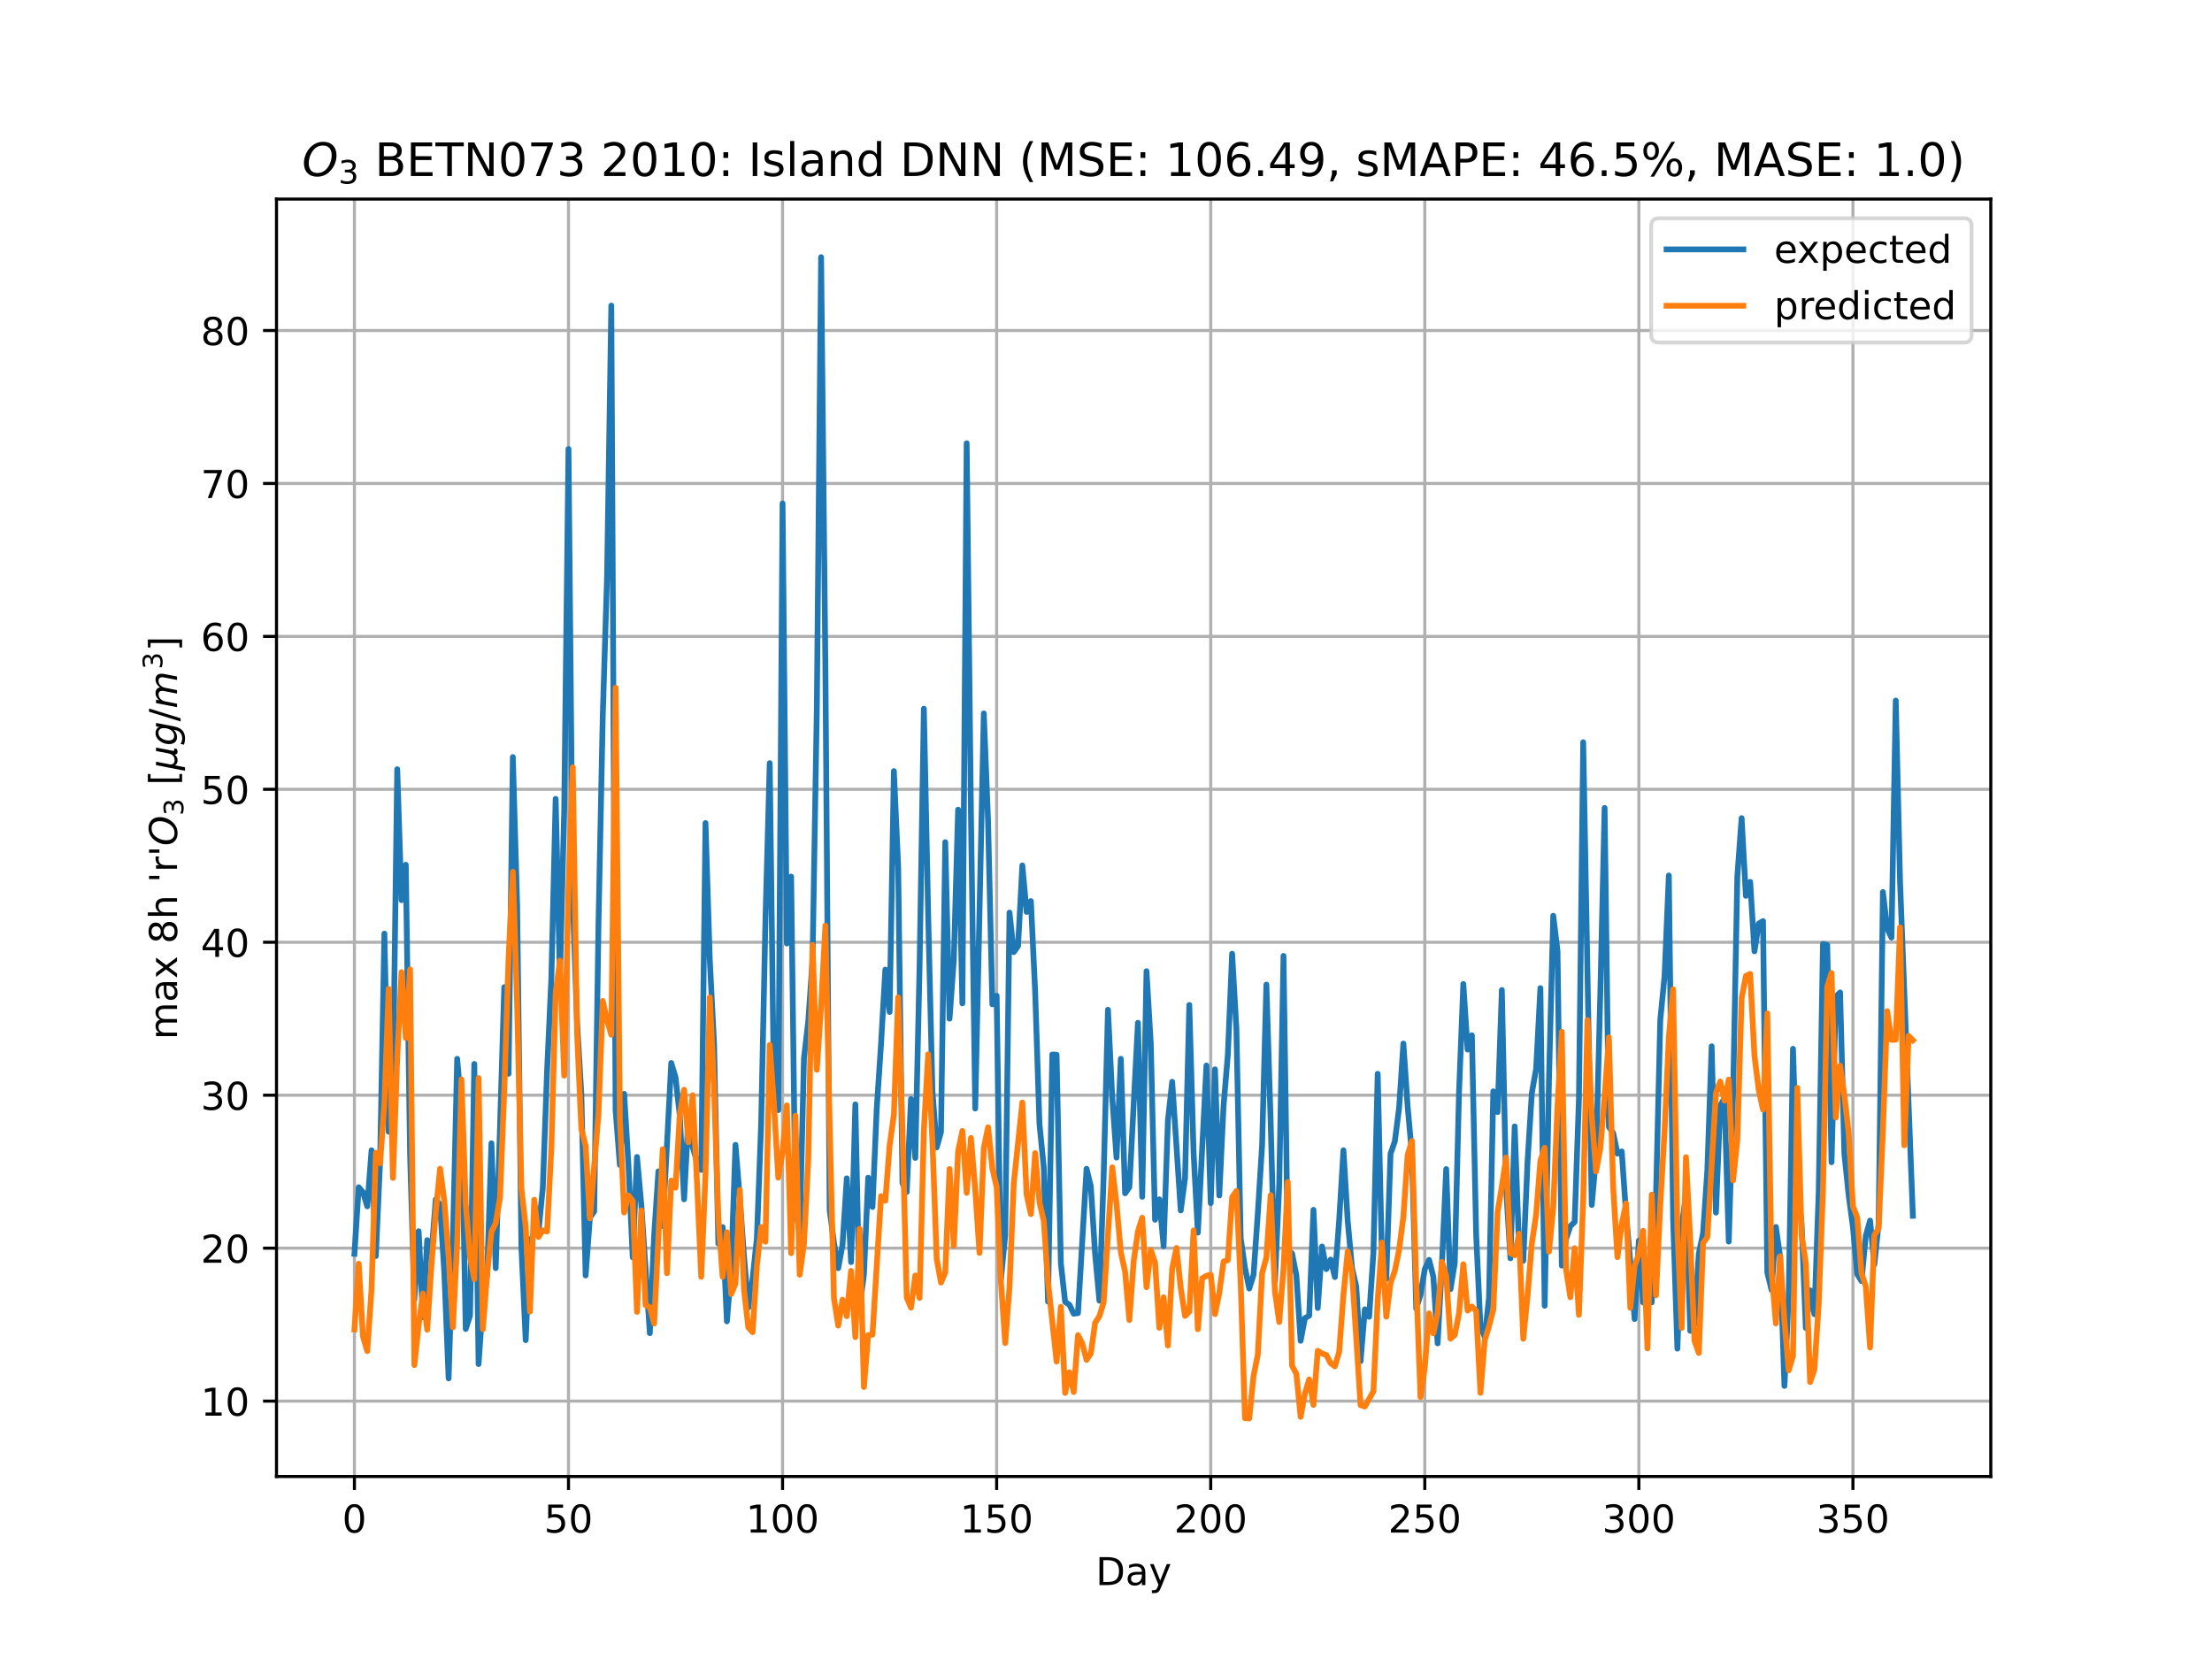 <?xml version="1.0" encoding="utf-8" standalone="no"?>
<!DOCTYPE svg PUBLIC "-//W3C//DTD SVG 1.1//EN"
  "http://www.w3.org/Graphics/SVG/1.1/DTD/svg11.dtd">
<!-- Created with matplotlib (https://matplotlib.org/) -->
<svg height="432pt" version="1.1" viewBox="0 0 576 432" width="576pt" xmlns="http://www.w3.org/2000/svg" xmlns:xlink="http://www.w3.org/1999/xlink">
 <defs>
  <style type="text/css">*{stroke-linecap:butt;stroke-linejoin:round;}</style>
 </defs>
 <g id="figure_1">
  <g id="patch_1">
   <path d="M 0 432 
L 576 432 
L 576 0 
L 0 0 
z
" style="fill:#ffffff;"/>
  </g>
  <g id="axes_1">
   <g id="patch_2">
    <path d="M 72 384.48 
L 518.4 384.48 
L 518.4 51.84 
L 72 51.84 
z
" style="fill:#ffffff;"/>
   </g>
   <g id="matplotlib.axis_1">
    <g id="xtick_1">
     <g id="line2d_1">
      <path clip-path="url(#p3e2e0745f8)" d="M 92.291 384.48 
L 92.291 51.84 
" style="fill:none;stroke:#b0b0b0;stroke-linecap:square;stroke-width:0.8;"/>
     </g>
     <g id="line2d_2">
      <defs>
       <path d="M 0 0 
L 0 3.5 
" id="m8ad85ad05a" style="stroke:#000000;stroke-width:0.8;"/>
      </defs>
      <g>
       <use style="stroke:#000000;stroke-width:0.8;" x="92.291" xlink:href="#m8ad85ad05a" y="384.48"/>
      </g>
     </g>
     <g id="text_1">
      <!-- 0 -->
      <g transform="translate(89.11 399.078)scale(0.1 -0.1)">
       <defs>
        <path d="M 31.781 66.406 
Q 24.172 66.406 20.328 58.906 
Q 16.5 51.422 16.5 36.375 
Q 16.5 21.391 20.328 13.891 
Q 24.172 6.391 31.781 6.391 
Q 39.453 6.391 43.281 13.891 
Q 47.125 21.391 47.125 36.375 
Q 47.125 51.422 43.281 58.906 
Q 39.453 66.406 31.781 66.406 
z
M 31.781 74.219 
Q 44.047 74.219 50.516 64.516 
Q 56.984 54.828 56.984 36.375 
Q 56.984 17.969 50.516 8.266 
Q 44.047 -1.422 31.781 -1.422 
Q 19.531 -1.422 13.062 8.266 
Q 6.594 17.969 6.594 36.375 
Q 6.594 54.828 13.062 64.516 
Q 19.531 74.219 31.781 74.219 
z
" id="DejaVuSans-48"/>
       </defs>
       <use xlink:href="#DejaVuSans-48"/>
      </g>
     </g>
    </g>
    <g id="xtick_2">
     <g id="line2d_3">
      <path clip-path="url(#p3e2e0745f8)" d="M 148.035 384.48 
L 148.035 51.84 
" style="fill:none;stroke:#b0b0b0;stroke-linecap:square;stroke-width:0.8;"/>
     </g>
     <g id="line2d_4">
      <g>
       <use style="stroke:#000000;stroke-width:0.8;" x="148.035" xlink:href="#m8ad85ad05a" y="384.48"/>
      </g>
     </g>
     <g id="text_2">
      <!-- 50 -->
      <g transform="translate(141.673 399.078)scale(0.1 -0.1)">
       <defs>
        <path d="M 10.797 72.906 
L 49.516 72.906 
L 49.516 64.594 
L 19.828 64.594 
L 19.828 46.734 
Q 21.969 47.469 24.109 47.828 
Q 26.266 48.188 28.422 48.188 
Q 40.625 48.188 47.75 41.5 
Q 54.891 34.812 54.891 23.391 
Q 54.891 11.625 47.562 5.094 
Q 40.234 -1.422 26.906 -1.422 
Q 22.312 -1.422 17.547 -0.641 
Q 12.797 0.141 7.719 1.703 
L 7.719 11.625 
Q 12.109 9.234 16.797 8.062 
Q 21.484 6.891 26.703 6.891 
Q 35.156 6.891 40.078 11.328 
Q 45.016 15.766 45.016 23.391 
Q 45.016 31 40.078 35.438 
Q 35.156 39.891 26.703 39.891 
Q 22.75 39.891 18.812 39.016 
Q 14.891 38.141 10.797 36.281 
z
" id="DejaVuSans-53"/>
       </defs>
       <use xlink:href="#DejaVuSans-53"/>
       <use x="63.623" xlink:href="#DejaVuSans-48"/>
      </g>
     </g>
    </g>
    <g id="xtick_3">
     <g id="line2d_5">
      <path clip-path="url(#p3e2e0745f8)" d="M 203.779 384.48 
L 203.779 51.84 
" style="fill:none;stroke:#b0b0b0;stroke-linecap:square;stroke-width:0.8;"/>
     </g>
     <g id="line2d_6">
      <g>
       <use style="stroke:#000000;stroke-width:0.8;" x="203.779" xlink:href="#m8ad85ad05a" y="384.48"/>
      </g>
     </g>
     <g id="text_3">
      <!-- 100 -->
      <g transform="translate(194.236 399.078)scale(0.1 -0.1)">
       <defs>
        <path d="M 12.406 8.297 
L 28.516 8.297 
L 28.516 63.922 
L 10.984 60.406 
L 10.984 69.391 
L 28.422 72.906 
L 38.281 72.906 
L 38.281 8.297 
L 54.391 8.297 
L 54.391 0 
L 12.406 0 
z
" id="DejaVuSans-49"/>
       </defs>
       <use xlink:href="#DejaVuSans-49"/>
       <use x="63.623" xlink:href="#DejaVuSans-48"/>
       <use x="127.246" xlink:href="#DejaVuSans-48"/>
      </g>
     </g>
    </g>
    <g id="xtick_4">
     <g id="line2d_7">
      <path clip-path="url(#p3e2e0745f8)" d="M 259.524 384.48 
L 259.524 51.84 
" style="fill:none;stroke:#b0b0b0;stroke-linecap:square;stroke-width:0.8;"/>
     </g>
     <g id="line2d_8">
      <g>
       <use style="stroke:#000000;stroke-width:0.8;" x="259.524" xlink:href="#m8ad85ad05a" y="384.48"/>
      </g>
     </g>
     <g id="text_4">
      <!-- 150 -->
      <g transform="translate(249.98 399.078)scale(0.1 -0.1)">
       <use xlink:href="#DejaVuSans-49"/>
       <use x="63.623" xlink:href="#DejaVuSans-53"/>
       <use x="127.246" xlink:href="#DejaVuSans-48"/>
      </g>
     </g>
    </g>
    <g id="xtick_5">
     <g id="line2d_9">
      <path clip-path="url(#p3e2e0745f8)" d="M 315.268 384.48 
L 315.268 51.84 
" style="fill:none;stroke:#b0b0b0;stroke-linecap:square;stroke-width:0.8;"/>
     </g>
     <g id="line2d_10">
      <g>
       <use style="stroke:#000000;stroke-width:0.8;" x="315.268" xlink:href="#m8ad85ad05a" y="384.48"/>
      </g>
     </g>
     <g id="text_5">
      <!-- 200 -->
      <g transform="translate(305.724 399.078)scale(0.1 -0.1)">
       <defs>
        <path d="M 19.188 8.297 
L 53.609 8.297 
L 53.609 0 
L 7.328 0 
L 7.328 8.297 
Q 12.938 14.109 22.625 23.891 
Q 32.328 33.688 34.812 36.531 
Q 39.547 41.844 41.422 45.531 
Q 43.312 49.219 43.312 52.781 
Q 43.312 58.594 39.234 62.25 
Q 35.156 65.922 28.609 65.922 
Q 23.969 65.922 18.812 64.312 
Q 13.672 62.703 7.812 59.422 
L 7.812 69.391 
Q 13.766 71.781 18.938 73 
Q 24.125 74.219 28.422 74.219 
Q 39.75 74.219 46.484 68.547 
Q 53.219 62.891 53.219 53.422 
Q 53.219 48.922 51.531 44.891 
Q 49.859 40.875 45.406 35.406 
Q 44.188 33.984 37.641 27.219 
Q 31.109 20.453 19.188 8.297 
z
" id="DejaVuSans-50"/>
       </defs>
       <use xlink:href="#DejaVuSans-50"/>
       <use x="63.623" xlink:href="#DejaVuSans-48"/>
       <use x="127.246" xlink:href="#DejaVuSans-48"/>
      </g>
     </g>
    </g>
    <g id="xtick_6">
     <g id="line2d_11">
      <path clip-path="url(#p3e2e0745f8)" d="M 371.012 384.48 
L 371.012 51.84 
" style="fill:none;stroke:#b0b0b0;stroke-linecap:square;stroke-width:0.8;"/>
     </g>
     <g id="line2d_12">
      <g>
       <use style="stroke:#000000;stroke-width:0.8;" x="371.012" xlink:href="#m8ad85ad05a" y="384.48"/>
      </g>
     </g>
     <g id="text_6">
      <!-- 250 -->
      <g transform="translate(361.468 399.078)scale(0.1 -0.1)">
       <use xlink:href="#DejaVuSans-50"/>
       <use x="63.623" xlink:href="#DejaVuSans-53"/>
       <use x="127.246" xlink:href="#DejaVuSans-48"/>
      </g>
     </g>
    </g>
    <g id="xtick_7">
     <g id="line2d_13">
      <path clip-path="url(#p3e2e0745f8)" d="M 426.756 384.48 
L 426.756 51.84 
" style="fill:none;stroke:#b0b0b0;stroke-linecap:square;stroke-width:0.8;"/>
     </g>
     <g id="line2d_14">
      <g>
       <use style="stroke:#000000;stroke-width:0.8;" x="426.756" xlink:href="#m8ad85ad05a" y="384.48"/>
      </g>
     </g>
     <g id="text_7">
      <!-- 300 -->
      <g transform="translate(417.213 399.078)scale(0.1 -0.1)">
       <defs>
        <path d="M 40.578 39.312 
Q 47.656 37.797 51.625 33 
Q 55.609 28.219 55.609 21.188 
Q 55.609 10.406 48.188 4.484 
Q 40.766 -1.422 27.094 -1.422 
Q 22.516 -1.422 17.656 -0.516 
Q 12.797 0.391 7.625 2.203 
L 7.625 11.719 
Q 11.719 9.328 16.594 8.109 
Q 21.484 6.891 26.812 6.891 
Q 36.078 6.891 40.938 10.547 
Q 45.797 14.203 45.797 21.188 
Q 45.797 27.641 41.281 31.266 
Q 36.766 34.906 28.719 34.906 
L 20.219 34.906 
L 20.219 43.016 
L 29.109 43.016 
Q 36.375 43.016 40.234 45.922 
Q 44.094 48.828 44.094 54.297 
Q 44.094 59.906 40.109 62.906 
Q 36.141 65.922 28.719 65.922 
Q 24.656 65.922 20.016 65.031 
Q 15.375 64.156 9.812 62.312 
L 9.812 71.094 
Q 15.438 72.656 20.344 73.438 
Q 25.25 74.219 29.594 74.219 
Q 40.828 74.219 47.359 69.109 
Q 53.906 64.016 53.906 55.328 
Q 53.906 49.266 50.438 45.094 
Q 46.969 40.922 40.578 39.312 
z
" id="DejaVuSans-51"/>
       </defs>
       <use xlink:href="#DejaVuSans-51"/>
       <use x="63.623" xlink:href="#DejaVuSans-48"/>
       <use x="127.246" xlink:href="#DejaVuSans-48"/>
      </g>
     </g>
    </g>
    <g id="xtick_8">
     <g id="line2d_15">
      <path clip-path="url(#p3e2e0745f8)" d="M 482.501 384.48 
L 482.501 51.84 
" style="fill:none;stroke:#b0b0b0;stroke-linecap:square;stroke-width:0.8;"/>
     </g>
     <g id="line2d_16">
      <g>
       <use style="stroke:#000000;stroke-width:0.8;" x="482.501" xlink:href="#m8ad85ad05a" y="384.48"/>
      </g>
     </g>
     <g id="text_8">
      <!-- 350 -->
      <g transform="translate(472.957 399.078)scale(0.1 -0.1)">
       <use xlink:href="#DejaVuSans-51"/>
       <use x="63.623" xlink:href="#DejaVuSans-53"/>
       <use x="127.246" xlink:href="#DejaVuSans-48"/>
      </g>
     </g>
    </g>
    <g id="text_9">
     <!-- Day -->
     <g transform="translate(285.327 412.757)scale(0.1 -0.1)">
      <defs>
       <path d="M 19.672 64.797 
L 19.672 8.109 
L 31.594 8.109 
Q 46.688 8.109 53.688 14.938 
Q 60.688 21.781 60.688 36.531 
Q 60.688 51.172 53.688 57.984 
Q 46.688 64.797 31.594 64.797 
z
M 9.812 72.906 
L 30.078 72.906 
Q 51.266 72.906 61.172 64.094 
Q 71.094 55.281 71.094 36.531 
Q 71.094 17.672 61.125 8.828 
Q 51.172 0 30.078 0 
L 9.812 0 
z
" id="DejaVuSans-68"/>
       <path d="M 34.281 27.484 
Q 23.391 27.484 19.188 25 
Q 14.984 22.516 14.984 16.5 
Q 14.984 11.719 18.141 8.906 
Q 21.297 6.109 26.703 6.109 
Q 34.188 6.109 38.703 11.406 
Q 43.219 16.703 43.219 25.484 
L 43.219 27.484 
z
M 52.203 31.203 
L 52.203 0 
L 43.219 0 
L 43.219 8.297 
Q 40.141 3.328 35.547 0.953 
Q 30.953 -1.422 24.312 -1.422 
Q 15.922 -1.422 10.953 3.297 
Q 6 8.016 6 15.922 
Q 6 25.141 12.172 29.828 
Q 18.359 34.516 30.609 34.516 
L 43.219 34.516 
L 43.219 35.406 
Q 43.219 41.609 39.141 45 
Q 35.062 48.391 27.688 48.391 
Q 23 48.391 18.547 47.266 
Q 14.109 46.141 10.016 43.891 
L 10.016 52.203 
Q 14.938 54.109 19.578 55.047 
Q 24.219 56 28.609 56 
Q 40.484 56 46.344 49.844 
Q 52.203 43.703 52.203 31.203 
z
" id="DejaVuSans-97"/>
       <path d="M 32.172 -5.078 
Q 28.375 -14.844 24.75 -17.812 
Q 21.141 -20.797 15.094 -20.797 
L 7.906 -20.797 
L 7.906 -13.281 
L 13.188 -13.281 
Q 16.891 -13.281 18.938 -11.516 
Q 21 -9.766 23.484 -3.219 
L 25.094 0.875 
L 2.984 54.688 
L 12.5 54.688 
L 29.594 11.922 
L 46.688 54.688 
L 56.203 54.688 
z
" id="DejaVuSans-121"/>
      </defs>
      <use xlink:href="#DejaVuSans-68"/>
      <use x="77.002" xlink:href="#DejaVuSans-97"/>
      <use x="138.281" xlink:href="#DejaVuSans-121"/>
     </g>
    </g>
   </g>
   <g id="matplotlib.axis_2">
    <g id="ytick_1">
     <g id="line2d_17">
      <path clip-path="url(#p3e2e0745f8)" d="M 72 364.844 
L 518.4 364.844 
" style="fill:none;stroke:#b0b0b0;stroke-linecap:square;stroke-width:0.8;"/>
     </g>
     <g id="line2d_18">
      <defs>
       <path d="M 0 0 
L -3.5 0 
" id="mbac3a50d04" style="stroke:#000000;stroke-width:0.8;"/>
      </defs>
      <g>
       <use style="stroke:#000000;stroke-width:0.8;" x="72" xlink:href="#mbac3a50d04" y="364.844"/>
      </g>
     </g>
     <g id="text_10">
      <!-- 10 -->
      <g transform="translate(52.275 368.644)scale(0.1 -0.1)">
       <use xlink:href="#DejaVuSans-49"/>
       <use x="63.623" xlink:href="#DejaVuSans-48"/>
      </g>
     </g>
    </g>
    <g id="ytick_2">
     <g id="line2d_19">
      <path clip-path="url(#p3e2e0745f8)" d="M 72 325.018 
L 518.4 325.018 
" style="fill:none;stroke:#b0b0b0;stroke-linecap:square;stroke-width:0.8;"/>
     </g>
     <g id="line2d_20">
      <g>
       <use style="stroke:#000000;stroke-width:0.8;" x="72" xlink:href="#mbac3a50d04" y="325.018"/>
      </g>
     </g>
     <g id="text_11">
      <!-- 20 -->
      <g transform="translate(52.275 328.817)scale(0.1 -0.1)">
       <use xlink:href="#DejaVuSans-50"/>
       <use x="63.623" xlink:href="#DejaVuSans-48"/>
      </g>
     </g>
    </g>
    <g id="ytick_3">
     <g id="line2d_21">
      <path clip-path="url(#p3e2e0745f8)" d="M 72 285.192 
L 518.4 285.192 
" style="fill:none;stroke:#b0b0b0;stroke-linecap:square;stroke-width:0.8;"/>
     </g>
     <g id="line2d_22">
      <g>
       <use style="stroke:#000000;stroke-width:0.8;" x="72" xlink:href="#mbac3a50d04" y="285.192"/>
      </g>
     </g>
     <g id="text_12">
      <!-- 30 -->
      <g transform="translate(52.275 288.991)scale(0.1 -0.1)">
       <use xlink:href="#DejaVuSans-51"/>
       <use x="63.623" xlink:href="#DejaVuSans-48"/>
      </g>
     </g>
    </g>
    <g id="ytick_4">
     <g id="line2d_23">
      <path clip-path="url(#p3e2e0745f8)" d="M 72 245.365 
L 518.4 245.365 
" style="fill:none;stroke:#b0b0b0;stroke-linecap:square;stroke-width:0.8;"/>
     </g>
     <g id="line2d_24">
      <g>
       <use style="stroke:#000000;stroke-width:0.8;" x="72" xlink:href="#mbac3a50d04" y="245.365"/>
      </g>
     </g>
     <g id="text_13">
      <!-- 40 -->
      <g transform="translate(52.275 249.165)scale(0.1 -0.1)">
       <defs>
        <path d="M 37.797 64.312 
L 12.891 25.391 
L 37.797 25.391 
z
M 35.203 72.906 
L 47.609 72.906 
L 47.609 25.391 
L 58.016 25.391 
L 58.016 17.188 
L 47.609 17.188 
L 47.609 0 
L 37.797 0 
L 37.797 17.188 
L 4.891 17.188 
L 4.891 26.703 
z
" id="DejaVuSans-52"/>
       </defs>
       <use xlink:href="#DejaVuSans-52"/>
       <use x="63.623" xlink:href="#DejaVuSans-48"/>
      </g>
     </g>
    </g>
    <g id="ytick_5">
     <g id="line2d_25">
      <path clip-path="url(#p3e2e0745f8)" d="M 72 205.539 
L 518.4 205.539 
" style="fill:none;stroke:#b0b0b0;stroke-linecap:square;stroke-width:0.8;"/>
     </g>
     <g id="line2d_26">
      <g>
       <use style="stroke:#000000;stroke-width:0.8;" x="72" xlink:href="#mbac3a50d04" y="205.539"/>
      </g>
     </g>
     <g id="text_14">
      <!-- 50 -->
      <g transform="translate(52.275 209.338)scale(0.1 -0.1)">
       <use xlink:href="#DejaVuSans-53"/>
       <use x="63.623" xlink:href="#DejaVuSans-48"/>
      </g>
     </g>
    </g>
    <g id="ytick_6">
     <g id="line2d_27">
      <path clip-path="url(#p3e2e0745f8)" d="M 72 165.713 
L 518.4 165.713 
" style="fill:none;stroke:#b0b0b0;stroke-linecap:square;stroke-width:0.8;"/>
     </g>
     <g id="line2d_28">
      <g>
       <use style="stroke:#000000;stroke-width:0.8;" x="72" xlink:href="#mbac3a50d04" y="165.713"/>
      </g>
     </g>
     <g id="text_15">
      <!-- 60 -->
      <g transform="translate(52.275 169.512)scale(0.1 -0.1)">
       <defs>
        <path d="M 33.016 40.375 
Q 26.375 40.375 22.484 35.828 
Q 18.609 31.297 18.609 23.391 
Q 18.609 15.531 22.484 10.953 
Q 26.375 6.391 33.016 6.391 
Q 39.656 6.391 43.531 10.953 
Q 47.406 15.531 47.406 23.391 
Q 47.406 31.297 43.531 35.828 
Q 39.656 40.375 33.016 40.375 
z
M 52.594 71.297 
L 52.594 62.312 
Q 48.875 64.062 45.094 64.984 
Q 41.312 65.922 37.594 65.922 
Q 27.828 65.922 22.672 59.328 
Q 17.531 52.734 16.797 39.406 
Q 19.672 43.656 24.016 45.922 
Q 28.375 48.188 33.594 48.188 
Q 44.578 48.188 50.953 41.516 
Q 57.328 34.859 57.328 23.391 
Q 57.328 12.156 50.688 5.359 
Q 44.047 -1.422 33.016 -1.422 
Q 20.359 -1.422 13.672 8.266 
Q 6.984 17.969 6.984 36.375 
Q 6.984 53.656 15.188 63.938 
Q 23.391 74.219 37.203 74.219 
Q 40.922 74.219 44.703 73.484 
Q 48.484 72.75 52.594 71.297 
z
" id="DejaVuSans-54"/>
       </defs>
       <use xlink:href="#DejaVuSans-54"/>
       <use x="63.623" xlink:href="#DejaVuSans-48"/>
      </g>
     </g>
    </g>
    <g id="ytick_7">
     <g id="line2d_29">
      <path clip-path="url(#p3e2e0745f8)" d="M 72 125.886 
L 518.4 125.886 
" style="fill:none;stroke:#b0b0b0;stroke-linecap:square;stroke-width:0.8;"/>
     </g>
     <g id="line2d_30">
      <g>
       <use style="stroke:#000000;stroke-width:0.8;" x="72" xlink:href="#mbac3a50d04" y="125.886"/>
      </g>
     </g>
     <g id="text_16">
      <!-- 70 -->
      <g transform="translate(52.275 129.686)scale(0.1 -0.1)">
       <defs>
        <path d="M 8.203 72.906 
L 55.078 72.906 
L 55.078 68.703 
L 28.609 0 
L 18.312 0 
L 43.219 64.594 
L 8.203 64.594 
z
" id="DejaVuSans-55"/>
       </defs>
       <use xlink:href="#DejaVuSans-55"/>
       <use x="63.623" xlink:href="#DejaVuSans-48"/>
      </g>
     </g>
    </g>
    <g id="ytick_8">
     <g id="line2d_31">
      <path clip-path="url(#p3e2e0745f8)" d="M 72 86.06 
L 518.4 86.06 
" style="fill:none;stroke:#b0b0b0;stroke-linecap:square;stroke-width:0.8;"/>
     </g>
     <g id="line2d_32">
      <g>
       <use style="stroke:#000000;stroke-width:0.8;" x="72" xlink:href="#mbac3a50d04" y="86.06"/>
      </g>
     </g>
     <g id="text_17">
      <!-- 80 -->
      <g transform="translate(52.275 89.859)scale(0.1 -0.1)">
       <defs>
        <path d="M 31.781 34.625 
Q 24.75 34.625 20.719 30.859 
Q 16.703 27.094 16.703 20.516 
Q 16.703 13.922 20.719 10.156 
Q 24.75 6.391 31.781 6.391 
Q 38.812 6.391 42.859 10.172 
Q 46.922 13.969 46.922 20.516 
Q 46.922 27.094 42.891 30.859 
Q 38.875 34.625 31.781 34.625 
z
M 21.922 38.812 
Q 15.578 40.375 12.031 44.719 
Q 8.5 49.078 8.5 55.328 
Q 8.5 64.062 14.719 69.141 
Q 20.953 74.219 31.781 74.219 
Q 42.672 74.219 48.875 69.141 
Q 55.078 64.062 55.078 55.328 
Q 55.078 49.078 51.531 44.719 
Q 48 40.375 41.703 38.812 
Q 48.828 37.156 52.797 32.312 
Q 56.781 27.484 56.781 20.516 
Q 56.781 9.906 50.312 4.234 
Q 43.844 -1.422 31.781 -1.422 
Q 19.734 -1.422 13.25 4.234 
Q 6.781 9.906 6.781 20.516 
Q 6.781 27.484 10.781 32.312 
Q 14.797 37.156 21.922 38.812 
z
M 18.312 54.391 
Q 18.312 48.734 21.844 45.562 
Q 25.391 42.391 31.781 42.391 
Q 38.141 42.391 41.719 45.562 
Q 45.312 48.734 45.312 54.391 
Q 45.312 60.062 41.719 63.234 
Q 38.141 66.406 31.781 66.406 
Q 25.391 66.406 21.844 63.234 
Q 18.312 60.062 18.312 54.391 
z
" id="DejaVuSans-56"/>
       </defs>
       <use xlink:href="#DejaVuSans-56"/>
       <use x="63.623" xlink:href="#DejaVuSans-48"/>
      </g>
     </g>
    </g>
    <g id="text_18">
     <!-- max 8h 'r'$O_3$ $[\mu g/m^3$] -->
     <g transform="translate(46.175 270.71)rotate(-90)scale(0.1 -0.1)">
      <defs>
       <path d="M 52 44.188 
Q 55.375 50.25 60.062 53.125 
Q 64.75 56 71.094 56 
Q 79.641 56 84.281 50.016 
Q 88.922 44.047 88.922 33.016 
L 88.922 0 
L 79.891 0 
L 79.891 32.719 
Q 79.891 40.578 77.094 44.375 
Q 74.312 48.188 68.609 48.188 
Q 61.625 48.188 57.562 43.547 
Q 53.516 38.922 53.516 30.906 
L 53.516 0 
L 44.484 0 
L 44.484 32.719 
Q 44.484 40.625 41.703 44.406 
Q 38.922 48.188 33.109 48.188 
Q 26.219 48.188 22.156 43.531 
Q 18.109 38.875 18.109 30.906 
L 18.109 0 
L 9.078 0 
L 9.078 54.688 
L 18.109 54.688 
L 18.109 46.188 
Q 21.188 51.219 25.484 53.609 
Q 29.781 56 35.688 56 
Q 41.656 56 45.828 52.969 
Q 50 49.953 52 44.188 
z
" id="DejaVuSans-109"/>
       <path d="M 54.891 54.688 
L 35.109 28.078 
L 55.906 0 
L 45.312 0 
L 29.391 21.484 
L 13.484 0 
L 2.875 0 
L 24.125 28.609 
L 4.688 54.688 
L 15.281 54.688 
L 29.781 35.203 
L 44.281 54.688 
z
" id="DejaVuSans-120"/>
       <path id="DejaVuSans-32"/>
       <path d="M 54.891 33.016 
L 54.891 0 
L 45.906 0 
L 45.906 32.719 
Q 45.906 40.484 42.875 44.328 
Q 39.844 48.188 33.797 48.188 
Q 26.516 48.188 22.312 43.547 
Q 18.109 38.922 18.109 30.906 
L 18.109 0 
L 9.078 0 
L 9.078 75.984 
L 18.109 75.984 
L 18.109 46.188 
Q 21.344 51.125 25.703 53.562 
Q 30.078 56 35.797 56 
Q 45.219 56 50.047 50.172 
Q 54.891 44.344 54.891 33.016 
z
" id="DejaVuSans-104"/>
       <path d="M 17.922 72.906 
L 17.922 45.797 
L 9.625 45.797 
L 9.625 72.906 
z
" id="DejaVuSans-39"/>
       <path d="M 41.109 46.297 
Q 39.594 47.172 37.812 47.578 
Q 36.031 48 33.891 48 
Q 26.266 48 22.188 43.047 
Q 18.109 38.094 18.109 28.812 
L 18.109 0 
L 9.078 0 
L 9.078 54.688 
L 18.109 54.688 
L 18.109 46.188 
Q 20.953 51.172 25.484 53.578 
Q 30.031 56 36.531 56 
Q 37.453 56 38.578 55.875 
Q 39.703 55.766 41.062 55.516 
z
" id="DejaVuSans-114"/>
       <path d="M 45.609 66.219 
Q 37.5 66.219 31.297 62.281 
Q 25.094 58.344 20.516 50.297 
Q 17.578 45.172 16.031 39.406 
Q 14.5 33.641 14.5 27.781 
Q 14.5 17.625 19.359 12.109 
Q 24.219 6.594 33.109 6.594 
Q 41.109 6.594 47.375 10.562 
Q 53.656 14.547 58.109 22.406 
Q 61.078 27.688 62.641 33.469 
Q 64.203 39.266 64.203 45.016 
Q 64.203 55.125 59.312 60.672 
Q 54.438 66.219 45.609 66.219 
z
M 32.812 -1.422 
Q 19.391 -1.422 11.688 6.531 
Q 4 14.5 4 28.328 
Q 4 36.234 7 44.484 
Q 10.016 52.734 15.281 59.188 
Q 21.484 66.75 29.094 70.484 
Q 36.719 74.219 45.906 74.219 
Q 59.281 74.219 66.984 66.328 
Q 74.703 58.453 74.703 44.828 
Q 74.703 36.422 71.766 28.312 
Q 68.844 20.219 63.375 13.625 
Q 57.125 6 49.578 2.281 
Q 42.047 -1.422 32.812 -1.422 
z
" id="DejaVuSans-Oblique-79"/>
       <path d="M 8.594 75.984 
L 29.297 75.984 
L 29.297 69 
L 17.578 69 
L 17.578 -6.203 
L 29.297 -6.203 
L 29.297 -13.188 
L 8.594 -13.188 
z
" id="DejaVuSans-91"/>
       <path d="M -1.312 -20.797 
L 13.375 54.688 
L 22.406 54.688 
L 15.766 20.656 
Q 15.578 19.625 15.422 18.359 
Q 15.281 17.094 15.281 15.828 
Q 15.281 11.281 18.141 8.828 
Q 21 6.391 26.312 6.391 
Q 33.547 6.391 37.984 10.484 
Q 42.438 14.594 44 22.797 
L 50.203 54.688 
L 59.188 54.688 
L 51.031 12.641 
Q 50.828 11.719 50.75 11.031 
Q 50.688 10.359 50.688 9.812 
Q 50.688 8.297 51.297 7.594 
Q 51.906 6.891 53.219 6.891 
Q 53.719 6.891 54.562 7.125 
Q 55.422 7.375 56.984 8.016 
L 55.609 0.781 
Q 53.469 -0.297 51.516 -0.859 
Q 49.562 -1.422 47.703 -1.422 
Q 44.484 -1.422 42.656 0.625 
Q 40.828 2.688 40.828 6.297 
Q 38.094 2.391 34.297 0.484 
Q 30.516 -1.422 25.391 -1.422 
Q 20.844 -1.422 17.453 0.672 
Q 14.062 2.781 12.984 6.203 
L 7.719 -20.797 
z
" id="DejaVuSans-Oblique-956"/>
       <path d="M 59.625 54.688 
L 50.297 6.781 
Q 47.609 -7.125 40.016 -13.953 
Q 32.422 -20.797 19.578 -20.797 
Q 14.844 -20.797 10.781 -20.094 
Q 6.734 -19.391 3.219 -17.922 
L 4.891 -9.188 
Q 8.203 -11.328 11.906 -12.344 
Q 15.625 -13.375 19.828 -13.375 
Q 28.375 -13.375 33.859 -8.703 
Q 39.359 -4.047 41.109 4.688 
L 41.891 8.797 
Q 38.141 4.5 33.156 2.25 
Q 28.172 0 22.406 0 
Q 14.109 0 9.344 5.484 
Q 4.594 10.984 4.594 20.609 
Q 4.594 28.172 7.469 35.422 
Q 10.359 42.672 15.578 48.297 
Q 19.047 52 23.656 54 
Q 28.266 56 33.297 56 
Q 38.812 56 42.906 53.438 
Q 47.016 50.875 49.031 46.188 
L 50.594 54.688 
z
M 46.094 34.625 
Q 46.094 41.266 42.969 44.875 
Q 39.844 48.484 34.078 48.484 
Q 30.516 48.484 27.297 47.062 
Q 24.078 45.656 21.781 43.109 
Q 18.062 38.922 15.984 33.234 
Q 13.922 27.547 13.922 21.484 
Q 13.922 14.75 17.062 11.125 
Q 20.219 7.516 26.125 7.516 
Q 34.672 7.516 40.375 15.25 
Q 46.094 23 46.094 34.625 
z
" id="DejaVuSans-Oblique-103"/>
       <path d="M 25.391 72.906 
L 33.688 72.906 
L 8.297 -9.281 
L 0 -9.281 
z
" id="DejaVuSans-47"/>
       <path d="M 89.797 33.016 
L 83.406 0 
L 74.422 0 
L 80.719 32.719 
Q 81.109 34.812 81.297 36.328 
Q 81.5 37.844 81.5 38.922 
Q 81.5 43.312 79.047 45.75 
Q 76.609 48.188 72.219 48.188 
Q 65.672 48.188 60.547 43.281 
Q 55.422 38.375 53.906 30.516 
L 47.906 0 
L 38.922 0 
L 45.312 32.719 
Q 45.703 34.516 45.891 36.047 
Q 46.094 37.594 46.094 38.812 
Q 46.094 43.266 43.656 45.719 
Q 41.219 48.188 36.922 48.188 
Q 30.281 48.188 25.141 43.281 
Q 20.016 38.375 18.5 30.516 
L 12.5 0 
L 3.516 0 
L 14.203 54.688 
L 23.188 54.688 
L 21.484 46.188 
Q 25.141 50.984 30.047 53.484 
Q 34.969 56 40.578 56 
Q 46.531 56 50.359 52.875 
Q 54.203 49.75 54.984 44.188 
Q 59.078 49.953 64.469 52.969 
Q 69.875 56 75.875 56 
Q 82.906 56 86.734 51.953 
Q 90.578 47.906 90.578 40.484 
Q 90.578 38.875 90.375 36.938 
Q 90.188 35.016 89.797 33.016 
z
" id="DejaVuSans-Oblique-109"/>
       <path d="M 30.422 75.984 
L 30.422 -13.188 
L 9.719 -13.188 
L 9.719 -6.203 
L 21.391 -6.203 
L 21.391 69 
L 9.719 69 
L 9.719 75.984 
z
" id="DejaVuSans-93"/>
      </defs>
      <use transform="translate(0 0.766)" xlink:href="#DejaVuSans-109"/>
      <use transform="translate(97.412 0.766)" xlink:href="#DejaVuSans-97"/>
      <use transform="translate(158.691 0.766)" xlink:href="#DejaVuSans-120"/>
      <use transform="translate(217.871 0.766)" xlink:href="#DejaVuSans-32"/>
      <use transform="translate(249.658 0.766)" xlink:href="#DejaVuSans-56"/>
      <use transform="translate(313.281 0.766)" xlink:href="#DejaVuSans-104"/>
      <use transform="translate(376.66 0.766)" xlink:href="#DejaVuSans-32"/>
      <use transform="translate(408.447 0.766)" xlink:href="#DejaVuSans-39"/>
      <use transform="translate(435.938 0.766)" xlink:href="#DejaVuSans-114"/>
      <use transform="translate(477.051 0.766)" xlink:href="#DejaVuSans-39"/>
      <use transform="translate(504.541 0.766)" xlink:href="#DejaVuSans-Oblique-79"/>
      <use transform="translate(583.252 -15.641)scale(0.7)" xlink:href="#DejaVuSans-51"/>
      <use transform="translate(630.522 0.766)" xlink:href="#DejaVuSans-32"/>
      <use transform="translate(662.31 0.766)" xlink:href="#DejaVuSans-91"/>
      <use transform="translate(701.323 0.766)" xlink:href="#DejaVuSans-Oblique-956"/>
      <use transform="translate(764.946 0.766)" xlink:href="#DejaVuSans-Oblique-103"/>
      <use transform="translate(828.423 0.766)" xlink:href="#DejaVuSans-47"/>
      <use transform="translate(862.114 0.766)" xlink:href="#DejaVuSans-Oblique-109"/>
      <use transform="translate(964.176 39.047)scale(0.7)" xlink:href="#DejaVuSans-51"/>
      <use transform="translate(1011.447 0.766)" xlink:href="#DejaVuSans-93"/>
     </g>
    </g>
   </g>
   <g id="line2d_33">
    <path clip-path="url(#p3e2e0745f8)" d="M 92.291 326.495 
L 93.406 309.154 
L 94.521 310.481 
L 95.636 314.132 
L 96.75 299.529 
L 97.865 327.076 
L 98.98 302.267 
L 100.095 243.109 
L 101.21 294.717 
L 102.325 282.105 
L 103.44 200.295 
L 104.555 234.397 
L 105.67 225.187 
L 106.784 300.691 
L 107.899 338.36 
L 109.014 320.604 
L 110.129 343.006 
L 111.244 322.927 
L 112.359 326.329 
L 113.474 312.307 
L 114.589 313.717 
L 115.703 331.39 
L 116.818 358.937 
L 117.933 323.093 
L 119.048 275.716 
L 120.163 288.577 
L 121.278 346.076 
L 122.393 342.591 
L 123.508 277.044 
L 124.623 355.203 
L 125.737 338.858 
L 126.852 331.971 
L 127.967 297.704 
L 129.082 330.229 
L 131.312 257.048 
L 132.427 279.616 
L 133.542 197.142 
L 134.657 235.475 
L 135.771 324.752 
L 136.886 348.98 
L 138.001 323.342 
L 139.116 321.185 
L 140.231 320.604 
L 141.346 309.32 
L 142.461 278.786 
L 143.576 254.642 
L 144.691 208.012 
L 145.805 254.642 
L 146.92 211.082 
L 148.035 116.909 
L 149.15 233.816 
L 150.265 266.092 
L 151.38 284.926 
L 152.495 332.137 
L 153.61 317.036 
L 154.724 315.46 
L 155.839 240.951 
L 156.954 186.605 
L 158.069 150.429 
L 159.184 79.572 
L 160.299 289.075 
L 161.414 303.346 
L 162.529 284.831 
L 163.644 303.346 
L 164.758 327.408 
L 165.873 301.272 
L 166.988 313.634 
L 169.218 347.155 
L 170.333 321.766 
L 171.448 305.005 
L 172.563 319.276 
L 174.792 276.795 
L 175.907 280.529 
L 177.022 290.568 
L 178.137 312.292 
L 179.252 291.021 
L 180.367 298.624 
L 181.482 302.607 
L 182.597 304.65 
L 183.711 214.317 
L 184.826 249.912 
L 185.941 271.817 
L 187.056 323.84 
L 188.171 319.525 
L 189.286 344.085 
L 190.401 330.478 
L 191.516 298.119 
L 192.631 311.892 
L 193.745 327.242 
L 194.86 340.517 
L 195.975 332.967 
L 197.09 322.429 
L 198.205 292.56 
L 199.32 239.624 
L 200.435 198.719 
L 201.55 285.258 
L 202.665 289.075 
L 203.779 131.097 
L 204.894 245.681 
L 206.009 228.257 
L 207.124 313.8 
L 208.239 321.268 
L 209.354 275.55 
L 210.469 265.926 
L 211.584 250.161 
L 212.699 184.531 
L 213.813 66.96 
L 214.928 173.412 
L 216.043 315.045 
L 217.158 323.591 
L 218.273 330.229 
L 219.388 324.172 
L 220.503 306.831 
L 221.618 328.652 
L 222.732 287.581 
L 223.847 340.517 
L 224.962 331.888 
L 226.077 306.665 
L 227.192 314.298 
L 228.307 288.577 
L 229.422 271.817 
L 230.537 252.484 
L 231.652 263.52 
L 232.766 200.793 
L 233.881 225.602 
L 234.996 308.075 
L 236.111 310.398 
L 237.226 286.171 
L 238.341 301.52 
L 239.456 251.655 
L 240.571 184.531 
L 241.686 237.798 
L 242.8 284.013 
L 243.915 298.782 
L 245.03 294.8 
L 246.145 219.296 
L 247.26 265.262 
L 248.375 249.912 
L 249.49 210.833 
L 250.605 261.279 
L 251.719 115.415 
L 252.834 211.911 
L 253.949 288.66 
L 256.179 185.775 
L 257.294 213.903 
L 258.409 261.528 
L 259.524 259.288 
L 260.639 333.133 
L 261.753 321.683 
L 262.868 237.632 
L 263.983 247.921 
L 265.098 246.344 
L 266.213 225.353 
L 267.328 237.466 
L 268.443 234.645 
L 269.558 258.375 
L 270.673 292.643 
L 271.787 303.927 
L 272.902 338.941 
L 274.017 274.594 
L 275.132 274.638 
L 276.247 328.984 
L 277.362 339.024 
L 278.477 339.77 
L 279.592 342.094 
L 280.706 341.928 
L 282.936 304.341 
L 284.051 308.905 
L 285.166 326.495 
L 286.281 338.692 
L 287.396 306.001 
L 288.511 262.939 
L 289.626 285.839 
L 290.74 301.437 
L 291.855 275.716 
L 292.97 310.73 
L 294.085 309.154 
L 296.315 266.341 
L 297.43 311.643 
L 298.545 252.899 
L 299.66 271.734 
L 300.774 317.617 
L 301.889 312.307 
L 303.004 324.504 
L 304.119 291.813 
L 305.234 281.69 
L 307.464 315.211 
L 308.579 306.831 
L 309.694 261.694 
L 310.808 300.193 
L 311.923 320.981 
L 314.153 277.459 
L 315.268 313.302 
L 316.383 278.454 
L 317.498 311.311 
L 318.613 287.996 
L 319.727 274.638 
L 320.842 248.336 
L 321.957 267.834 
L 323.072 322.429 
L 324.187 330.146 
L 325.302 335.539 
L 326.417 331.971 
L 327.532 315.958 
L 328.647 298.202 
L 329.761 256.384 
L 330.876 291.979 
L 331.991 333.63 
L 333.106 308.49 
L 334.221 248.917 
L 335.336 325.416 
L 336.451 326.412 
L 337.566 332.054 
L 338.681 349.146 
L 339.795 343.255 
L 340.91 342.591 
L 342.025 315.045 
L 343.14 340.6 
L 344.255 324.587 
L 345.37 330.478 
L 346.485 327.988 
L 347.6 332.552 
L 348.714 317.783 
L 349.829 299.529 
L 350.944 317.949 
L 352.059 330.146 
L 353.174 335.041 
L 354.289 354.456 
L 355.404 340.932 
L 356.519 342.886 
L 357.634 326.27 
L 358.748 279.616 
L 359.863 327.988 
L 360.978 333.05 
L 362.093 300.442 
L 363.208 297.206 
L 364.323 288.494 
L 365.438 271.734 
L 366.553 288.162 
L 367.668 300.691 
L 368.782 340.766 
L 369.897 337.115 
L 371.012 330.478 
L 372.127 328.071 
L 373.242 332.469 
L 374.357 349.81 
L 375.472 329.15 
L 376.587 304.424 
L 377.701 335.705 
L 378.816 328.901 
L 379.931 284.345 
L 381.046 256.218 
L 382.161 273.31 
L 383.276 269.576 
L 384.391 321.517 
L 385.506 345.495 
L 386.621 348.15 
L 387.735 337.862 
L 388.85 284.179 
L 389.965 289.573 
L 391.08 257.794 
L 392.195 309.486 
L 393.31 327.656 
L 394.425 293.306 
L 395.54 324.421 
L 396.655 328.32 
L 397.769 302.516 
L 398.884 284.638 
L 399.999 278.371 
L 401.114 257.297 
L 402.229 340.019 
L 403.344 281.275 
L 404.459 238.462 
L 405.574 247.589 
L 406.689 329.565 
L 407.803 322.595 
L 408.918 319.276 
L 410.033 318.198 
L 411.148 286.303 
L 412.263 193.276 
L 414.493 313.767 
L 415.608 301.155 
L 416.722 258.674 
L 417.837 210.385 
L 418.952 293.439 
L 420.067 295.015 
L 421.182 300.409 
L 422.297 299.828 
L 423.412 315.924 
L 424.527 328.619 
L 425.642 343.471 
L 426.756 323.06 
L 427.871 339.156 
L 428.986 328.204 
L 430.101 339.156 
L 431.216 311.693 
L 432.331 265.644 
L 433.446 254.194 
L 434.561 227.975 
L 435.676 317.418 
L 436.79 351.187 
L 437.905 319.492 
L 439.02 311.029 
L 440.135 346.541 
L 441.25 344.798 
L 442.365 326.462 
L 443.48 321.069 
L 444.595 304.64 
L 445.709 272.447 
L 446.824 315.758 
L 447.939 287.88 
L 449.054 285.972 
L 450.169 323.309 
L 451.284 285.557 
L 452.399 228.14 
L 453.514 213.04 
L 454.629 233.285 
L 455.743 229.634 
L 456.858 247.722 
L 457.973 240.5 
L 459.088 239.839 
L 460.203 331.357 
L 461.318 335.92 
L 462.433 319.492 
L 463.548 327.374 
L 464.663 360.895 
L 465.777 337.248 
L 466.892 273.111 
L 468.007 308.789 
L 469.122 318.579 
L 470.237 345.794 
L 471.352 336.003 
L 472.467 342.226 
L 473.582 310.614 
L 474.697 245.813 
L 475.811 246.062 
L 476.926 302.649 
L 478.041 259.504 
L 479.156 258.425 
L 480.271 300.409 
L 481.386 311.195 
L 482.501 319.492 
L 483.616 331.772 
L 484.73 333.597 
L 485.845 321.815 
L 486.96 317.833 
L 488.075 329.283 
L 489.19 318.579 
L 490.305 232.289 
L 491.42 241.748 
L 492.535 244.154 
L 493.65 182.423 
L 494.764 229.435 
L 498.109 316.588 
L 498.109 316.588 
" style="fill:none;stroke:#1f77b4;stroke-linecap:square;stroke-width:1.5;"/>
   </g>
   <g id="line2d_34">
    <path clip-path="url(#p3e2e0745f8)" d="M 92.291 346.194 
L 93.406 329.066 
L 94.521 348.019 
L 95.636 351.817 
L 96.75 335.659 
L 97.865 300.18 
L 98.98 302.916 
L 100.095 287.149 
L 101.21 257.5 
L 102.325 306.724 
L 103.44 275.346 
L 104.555 253.145 
L 105.67 270.307 
L 106.784 252.428 
L 107.899 355.458 
L 109.014 345.024 
L 110.129 336.824 
L 111.244 346.259 
L 112.359 329.228 
L 113.474 315.547 
L 114.589 304.328 
L 115.703 312.711 
L 116.818 327.229 
L 117.933 345.639 
L 119.048 323.606 
L 120.163 281.079 
L 121.278 313.489 
L 122.393 327.259 
L 123.508 333.114 
L 124.623 280.715 
L 125.737 346.137 
L 126.852 331.666 
L 127.967 320.794 
L 129.082 318.502 
L 130.197 311.892 
L 131.312 283.81 
L 132.427 249.546 
L 133.542 227.014 
L 134.657 261.377 
L 135.771 309.436 
L 136.886 319.478 
L 138.001 341.528 
L 139.116 312.412 
L 140.231 322.091 
L 141.346 320.383 
L 142.461 320.672 
L 143.576 298.839 
L 144.691 258.613 
L 145.805 250.14 
L 146.92 280.102 
L 148.035 230.985 
L 149.15 199.798 
L 150.265 268.981 
L 151.38 293.898 
L 152.495 298.368 
L 153.61 317.27 
L 155.839 290.094 
L 156.954 260.642 
L 158.069 265.577 
L 159.184 269.455 
L 160.299 179.079 
L 161.414 291.091 
L 162.529 315.735 
L 163.644 311.292 
L 164.758 312.742 
L 165.873 341.606 
L 166.988 315.208 
L 168.103 339.851 
L 169.218 340.385 
L 170.333 344.657 
L 172.563 299.259 
L 173.678 331.545 
L 174.792 307.415 
L 175.907 309.273 
L 177.022 290.049 
L 178.137 283.766 
L 179.252 297.458 
L 180.367 285.192 
L 181.482 307.594 
L 182.597 332.479 
L 183.711 305.698 
L 184.826 259.715 
L 185.941 283.092 
L 187.056 317.404 
L 188.171 332.48 
L 189.286 320.857 
L 190.401 336.971 
L 191.516 334.271 
L 192.631 309.869 
L 193.745 335.891 
L 194.86 345.645 
L 195.975 346.896 
L 197.09 329.521 
L 198.205 319.498 
L 199.32 323.349 
L 200.435 272.104 
L 201.55 287.744 
L 202.665 306.657 
L 203.779 299.937 
L 204.894 287.837 
L 206.009 326.33 
L 207.124 290.533 
L 208.239 331.94 
L 209.354 323.889 
L 210.469 301.978 
L 211.584 246.064 
L 212.699 278.558 
L 213.813 261.964 
L 214.928 241.019 
L 216.043 293.142 
L 217.158 338.048 
L 218.273 345.188 
L 219.388 338.441 
L 220.503 342.729 
L 221.618 330.934 
L 222.732 348.188 
L 223.847 319.98 
L 224.962 361.184 
L 226.077 347.661 
L 227.192 347.539 
L 229.422 311.482 
L 230.537 312.673 
L 231.652 298.32 
L 232.766 290.28 
L 233.881 259.709 
L 234.996 294.148 
L 236.111 337.897 
L 237.226 340.513 
L 238.341 332.136 
L 239.456 337.978 
L 240.571 294.302 
L 241.686 274.556 
L 242.8 297.043 
L 243.915 327.873 
L 245.03 333.992 
L 246.145 331.338 
L 247.26 304.399 
L 248.375 324.405 
L 249.49 299.752 
L 250.605 294.488 
L 251.719 310.615 
L 252.834 296.318 
L 253.949 309.767 
L 255.064 326.271 
L 256.179 298.964 
L 257.294 293.535 
L 258.409 304.279 
L 259.524 309.069 
L 260.639 333.662 
L 261.753 349.722 
L 262.868 335.153 
L 263.983 308.111 
L 266.213 287.106 
L 267.328 311.068 
L 268.443 316.158 
L 269.558 300.27 
L 270.673 313.073 
L 271.787 317.844 
L 272.902 333.824 
L 275.132 354.548 
L 276.247 340.298 
L 277.362 362.714 
L 278.477 357.341 
L 279.592 362.488 
L 280.706 347.682 
L 281.821 349.835 
L 282.936 354.122 
L 284.051 352.455 
L 285.166 344.454 
L 286.281 342.727 
L 287.396 339.064 
L 289.626 303.971 
L 290.74 313.497 
L 291.855 326.051 
L 292.97 331.158 
L 294.085 343.738 
L 295.2 328.431 
L 296.315 320.664 
L 297.43 317.097 
L 298.545 335.184 
L 299.66 325.489 
L 300.774 328.746 
L 301.889 345.769 
L 303.004 337.805 
L 304.119 350.367 
L 305.234 330.319 
L 306.349 324.962 
L 307.464 335.426 
L 308.579 342.666 
L 309.694 341.547 
L 310.808 320.403 
L 311.923 346.122 
L 313.038 332.874 
L 314.153 332.211 
L 315.268 331.938 
L 316.383 342.193 
L 317.498 336.638 
L 318.613 328.514 
L 319.727 328.135 
L 320.842 311.781 
L 321.957 310.131 
L 323.072 334.165 
L 324.187 369.296 
L 325.302 369.36 
L 326.417 358.315 
L 327.532 352.718 
L 328.647 331.537 
L 329.761 327.447 
L 330.876 311.223 
L 331.991 336.258 
L 333.106 344.262 
L 334.221 330.299 
L 335.336 307.786 
L 336.451 355.63 
L 337.566 357.745 
L 338.681 368.953 
L 339.795 362.854 
L 340.91 359.202 
L 342.025 365.833 
L 343.14 351.753 
L 344.255 352.45 
L 345.37 352.84 
L 346.485 354.969 
L 347.6 355.783 
L 348.714 352.02 
L 349.829 337.138 
L 350.944 325.868 
L 352.059 331.316 
L 354.289 365.891 
L 355.404 366.26 
L 357.634 362.295 
L 358.748 338.589 
L 359.863 323.557 
L 360.978 342.86 
L 362.093 334.124 
L 363.208 330.913 
L 364.323 325.468 
L 365.438 316.801 
L 366.553 300.704 
L 367.668 297.092 
L 368.782 334.034 
L 369.897 363.803 
L 371.012 356.022 
L 372.127 341.99 
L 373.242 347.207 
L 374.357 341.843 
L 375.472 328.596 
L 376.587 332.197 
L 377.701 348.581 
L 378.816 347.632 
L 379.931 341.943 
L 381.046 329.214 
L 382.161 341.282 
L 383.276 340.225 
L 384.391 341.346 
L 385.506 362.7 
L 386.621 348.995 
L 387.735 345.359 
L 388.85 341.035 
L 389.965 315.649 
L 391.08 308.942 
L 392.195 301.413 
L 393.31 326.331 
L 394.425 326.865 
L 395.54 321.263 
L 396.655 348.601 
L 397.769 337.488 
L 398.884 323.775 
L 399.999 316.357 
L 401.114 302.269 
L 402.229 298.873 
L 403.344 325.917 
L 404.459 314.512 
L 405.574 287.98 
L 406.689 268.681 
L 407.803 330.618 
L 408.918 337.8 
L 410.033 325.028 
L 411.148 342.383 
L 412.263 312.341 
L 413.378 265.623 
L 414.493 290.74 
L 415.608 305.055 
L 416.722 298.967 
L 417.837 285.59 
L 418.952 270.129 
L 420.067 309.13 
L 421.182 327.358 
L 422.297 318.77 
L 423.412 313.357 
L 424.527 340.558 
L 425.642 329.636 
L 426.756 326.524 
L 427.871 320.493 
L 428.986 351.137 
L 430.101 311.082 
L 431.216 337.306 
L 432.331 313.722 
L 433.446 294.526 
L 434.561 270.066 
L 435.676 257.613 
L 436.79 320.402 
L 437.905 345.805 
L 439.02 301.325 
L 440.135 322.844 
L 441.25 349.206 
L 442.365 352.31 
L 443.48 323.7 
L 444.595 322.134 
L 446.824 284.644 
L 447.939 281.62 
L 449.054 286.614 
L 450.169 281.117 
L 451.284 307.374 
L 452.399 296.776 
L 453.514 259.925 
L 454.629 254.12 
L 455.743 253.608 
L 456.858 274.898 
L 457.973 283.871 
L 459.088 288.956 
L 460.203 263.868 
L 461.318 331.325 
L 462.433 344.615 
L 463.548 327.099 
L 464.663 343.926 
L 465.777 356.848 
L 466.892 353.076 
L 468.007 283.262 
L 469.122 321.514 
L 470.237 329.093 
L 471.352 359.879 
L 472.467 356.63 
L 473.582 339.637 
L 474.697 309.788 
L 475.811 256.896 
L 476.926 253.358 
L 478.041 291.013 
L 479.156 277.492 
L 480.271 285.17 
L 481.386 294.995 
L 482.501 314.069 
L 483.616 317.015 
L 484.73 331.573 
L 485.845 334.98 
L 486.96 350.879 
L 488.075 321.645 
L 489.19 319.875 
L 490.305 294.423 
L 491.42 263.305 
L 492.535 270.788 
L 493.65 270.732 
L 494.764 241.466 
L 495.879 298.241 
L 496.994 269.739 
L 498.109 270.891 
L 498.109 270.891 
" style="fill:none;stroke:#ff7f0e;stroke-linecap:square;stroke-width:1.5;"/>
   </g>
   <g id="patch_3">
    <path d="M 72 384.48 
L 72 51.84 
" style="fill:none;stroke:#000000;stroke-linecap:square;stroke-linejoin:miter;stroke-width:0.8;"/>
   </g>
   <g id="patch_4">
    <path d="M 518.4 384.48 
L 518.4 51.84 
" style="fill:none;stroke:#000000;stroke-linecap:square;stroke-linejoin:miter;stroke-width:0.8;"/>
   </g>
   <g id="patch_5">
    <path d="M 72 384.48 
L 518.4 384.48 
" style="fill:none;stroke:#000000;stroke-linecap:square;stroke-linejoin:miter;stroke-width:0.8;"/>
   </g>
   <g id="patch_6">
    <path d="M 72 51.84 
L 518.4 51.84 
" style="fill:none;stroke:#000000;stroke-linecap:square;stroke-linejoin:miter;stroke-width:0.8;"/>
   </g>
   <g id="text_19">
    <!-- $O_3$ BETN073 2010: Island DNN (MSE: 106.49, sMAPE: 46.5%, MASE: 1.0) -->
    <g transform="translate(78.66 45.84)scale(0.12 -0.12)">
     <defs>
      <path d="M 19.672 34.812 
L 19.672 8.109 
L 35.5 8.109 
Q 43.453 8.109 47.281 11.406 
Q 51.125 14.703 51.125 21.484 
Q 51.125 28.328 47.281 31.562 
Q 43.453 34.812 35.5 34.812 
z
M 19.672 64.797 
L 19.672 42.828 
L 34.281 42.828 
Q 41.5 42.828 45.031 45.531 
Q 48.578 48.25 48.578 53.812 
Q 48.578 59.328 45.031 62.062 
Q 41.5 64.797 34.281 64.797 
z
M 9.812 72.906 
L 35.016 72.906 
Q 46.297 72.906 52.391 68.219 
Q 58.5 63.531 58.5 54.891 
Q 58.5 48.188 55.375 44.234 
Q 52.25 40.281 46.188 39.312 
Q 53.469 37.75 57.5 32.781 
Q 61.531 27.828 61.531 20.406 
Q 61.531 10.641 54.891 5.312 
Q 48.25 0 35.984 0 
L 9.812 0 
z
" id="DejaVuSans-66"/>
      <path d="M 9.812 72.906 
L 55.906 72.906 
L 55.906 64.594 
L 19.672 64.594 
L 19.672 43.016 
L 54.391 43.016 
L 54.391 34.719 
L 19.672 34.719 
L 19.672 8.297 
L 56.781 8.297 
L 56.781 0 
L 9.812 0 
z
" id="DejaVuSans-69"/>
      <path d="M -0.297 72.906 
L 61.375 72.906 
L 61.375 64.594 
L 35.5 64.594 
L 35.5 0 
L 25.594 0 
L 25.594 64.594 
L -0.297 64.594 
z
" id="DejaVuSans-84"/>
      <path d="M 9.812 72.906 
L 23.094 72.906 
L 55.422 11.922 
L 55.422 72.906 
L 64.984 72.906 
L 64.984 0 
L 51.703 0 
L 19.391 60.984 
L 19.391 0 
L 9.812 0 
z
" id="DejaVuSans-78"/>
      <path d="M 11.719 12.406 
L 22.016 12.406 
L 22.016 0 
L 11.719 0 
z
M 11.719 51.703 
L 22.016 51.703 
L 22.016 39.312 
L 11.719 39.312 
z
" id="DejaVuSans-58"/>
      <path d="M 9.812 72.906 
L 19.672 72.906 
L 19.672 0 
L 9.812 0 
z
" id="DejaVuSans-73"/>
      <path d="M 44.281 53.078 
L 44.281 44.578 
Q 40.484 46.531 36.375 47.5 
Q 32.281 48.484 27.875 48.484 
Q 21.188 48.484 17.844 46.438 
Q 14.5 44.391 14.5 40.281 
Q 14.5 37.156 16.891 35.375 
Q 19.281 33.594 26.516 31.984 
L 29.594 31.297 
Q 39.156 29.25 43.188 25.516 
Q 47.219 21.781 47.219 15.094 
Q 47.219 7.469 41.188 3.016 
Q 35.156 -1.422 24.609 -1.422 
Q 20.219 -1.422 15.453 -0.562 
Q 10.688 0.297 5.422 2 
L 5.422 11.281 
Q 10.406 8.688 15.234 7.391 
Q 20.062 6.109 24.812 6.109 
Q 31.156 6.109 34.562 8.281 
Q 37.984 10.453 37.984 14.406 
Q 37.984 18.062 35.516 20.016 
Q 33.062 21.969 24.703 23.781 
L 21.578 24.516 
Q 13.234 26.266 9.516 29.906 
Q 5.812 33.547 5.812 39.891 
Q 5.812 47.609 11.281 51.797 
Q 16.75 56 26.812 56 
Q 31.781 56 36.172 55.266 
Q 40.578 54.547 44.281 53.078 
z
" id="DejaVuSans-115"/>
      <path d="M 9.422 75.984 
L 18.406 75.984 
L 18.406 0 
L 9.422 0 
z
" id="DejaVuSans-108"/>
      <path d="M 54.891 33.016 
L 54.891 0 
L 45.906 0 
L 45.906 32.719 
Q 45.906 40.484 42.875 44.328 
Q 39.844 48.188 33.797 48.188 
Q 26.516 48.188 22.312 43.547 
Q 18.109 38.922 18.109 30.906 
L 18.109 0 
L 9.078 0 
L 9.078 54.688 
L 18.109 54.688 
L 18.109 46.188 
Q 21.344 51.125 25.703 53.562 
Q 30.078 56 35.797 56 
Q 45.219 56 50.047 50.172 
Q 54.891 44.344 54.891 33.016 
z
" id="DejaVuSans-110"/>
      <path d="M 45.406 46.391 
L 45.406 75.984 
L 54.391 75.984 
L 54.391 0 
L 45.406 0 
L 45.406 8.203 
Q 42.578 3.328 38.25 0.953 
Q 33.938 -1.422 27.875 -1.422 
Q 17.969 -1.422 11.734 6.484 
Q 5.516 14.406 5.516 27.297 
Q 5.516 40.188 11.734 48.094 
Q 17.969 56 27.875 56 
Q 33.938 56 38.25 53.625 
Q 42.578 51.266 45.406 46.391 
z
M 14.797 27.297 
Q 14.797 17.391 18.875 11.75 
Q 22.953 6.109 30.078 6.109 
Q 37.203 6.109 41.297 11.75 
Q 45.406 17.391 45.406 27.297 
Q 45.406 37.203 41.297 42.844 
Q 37.203 48.484 30.078 48.484 
Q 22.953 48.484 18.875 42.844 
Q 14.797 37.203 14.797 27.297 
z
" id="DejaVuSans-100"/>
      <path d="M 31 75.875 
Q 24.469 64.656 21.281 53.656 
Q 18.109 42.672 18.109 31.391 
Q 18.109 20.125 21.312 9.062 
Q 24.516 -2 31 -13.188 
L 23.188 -13.188 
Q 15.875 -1.703 12.234 9.375 
Q 8.594 20.453 8.594 31.391 
Q 8.594 42.281 12.203 53.312 
Q 15.828 64.359 23.188 75.875 
z
" id="DejaVuSans-40"/>
      <path d="M 9.812 72.906 
L 24.516 72.906 
L 43.109 23.297 
L 61.812 72.906 
L 76.516 72.906 
L 76.516 0 
L 66.891 0 
L 66.891 64.016 
L 48.094 14.016 
L 38.188 14.016 
L 19.391 64.016 
L 19.391 0 
L 9.812 0 
z
" id="DejaVuSans-77"/>
      <path d="M 53.516 70.516 
L 53.516 60.891 
Q 47.906 63.578 42.922 64.891 
Q 37.938 66.219 33.297 66.219 
Q 25.25 66.219 20.875 63.094 
Q 16.5 59.969 16.5 54.203 
Q 16.5 49.359 19.406 46.891 
Q 22.312 44.438 30.422 42.922 
L 36.375 41.703 
Q 47.406 39.594 52.656 34.297 
Q 57.906 29 57.906 20.125 
Q 57.906 9.516 50.797 4.047 
Q 43.703 -1.422 29.984 -1.422 
Q 24.812 -1.422 18.969 -0.25 
Q 13.141 0.922 6.891 3.219 
L 6.891 13.375 
Q 12.891 10.016 18.656 8.297 
Q 24.422 6.594 29.984 6.594 
Q 38.422 6.594 43.016 9.906 
Q 47.609 13.234 47.609 19.391 
Q 47.609 24.75 44.312 27.781 
Q 41.016 30.812 33.5 32.328 
L 27.484 33.5 
Q 16.453 35.688 11.516 40.375 
Q 6.594 45.062 6.594 53.422 
Q 6.594 63.094 13.406 68.656 
Q 20.219 74.219 32.172 74.219 
Q 37.312 74.219 42.625 73.281 
Q 47.953 72.359 53.516 70.516 
z
" id="DejaVuSans-83"/>
      <path d="M 10.688 12.406 
L 21 12.406 
L 21 0 
L 10.688 0 
z
" id="DejaVuSans-46"/>
      <path d="M 10.984 1.516 
L 10.984 10.5 
Q 14.703 8.734 18.5 7.812 
Q 22.312 6.891 25.984 6.891 
Q 35.75 6.891 40.891 13.453 
Q 46.047 20.016 46.781 33.406 
Q 43.953 29.203 39.594 26.953 
Q 35.25 24.703 29.984 24.703 
Q 19.047 24.703 12.672 31.312 
Q 6.297 37.938 6.297 49.422 
Q 6.297 60.641 12.938 67.422 
Q 19.578 74.219 30.609 74.219 
Q 43.266 74.219 49.922 64.516 
Q 56.594 54.828 56.594 36.375 
Q 56.594 19.141 48.406 8.859 
Q 40.234 -1.422 26.422 -1.422 
Q 22.703 -1.422 18.891 -0.688 
Q 15.094 0.047 10.984 1.516 
z
M 30.609 32.422 
Q 37.25 32.422 41.125 36.953 
Q 45.016 41.5 45.016 49.422 
Q 45.016 57.281 41.125 61.844 
Q 37.25 66.406 30.609 66.406 
Q 23.969 66.406 20.094 61.844 
Q 16.219 57.281 16.219 49.422 
Q 16.219 41.5 20.094 36.953 
Q 23.969 32.422 30.609 32.422 
z
" id="DejaVuSans-57"/>
      <path d="M 11.719 12.406 
L 22.016 12.406 
L 22.016 4 
L 14.016 -11.625 
L 7.719 -11.625 
L 11.719 4 
z
" id="DejaVuSans-44"/>
      <path d="M 34.188 63.188 
L 20.797 26.906 
L 47.609 26.906 
z
M 28.609 72.906 
L 39.797 72.906 
L 67.578 0 
L 57.328 0 
L 50.688 18.703 
L 17.828 18.703 
L 11.188 0 
L 0.781 0 
z
" id="DejaVuSans-65"/>
      <path d="M 19.672 64.797 
L 19.672 37.406 
L 32.078 37.406 
Q 38.969 37.406 42.719 40.969 
Q 46.484 44.531 46.484 51.125 
Q 46.484 57.672 42.719 61.234 
Q 38.969 64.797 32.078 64.797 
z
M 9.812 72.906 
L 32.078 72.906 
Q 44.344 72.906 50.609 67.359 
Q 56.891 61.812 56.891 51.125 
Q 56.891 40.328 50.609 34.812 
Q 44.344 29.297 32.078 29.297 
L 19.672 29.297 
L 19.672 0 
L 9.812 0 
z
" id="DejaVuSans-80"/>
      <path d="M 72.703 32.078 
Q 68.453 32.078 66.031 28.469 
Q 63.625 24.859 63.625 18.406 
Q 63.625 12.062 66.031 8.422 
Q 68.453 4.781 72.703 4.781 
Q 76.859 4.781 79.266 8.422 
Q 81.688 12.062 81.688 18.406 
Q 81.688 24.812 79.266 28.438 
Q 76.859 32.078 72.703 32.078 
z
M 72.703 38.281 
Q 80.422 38.281 84.953 32.906 
Q 89.5 27.547 89.5 18.406 
Q 89.5 9.281 84.938 3.922 
Q 80.375 -1.422 72.703 -1.422 
Q 64.891 -1.422 60.344 3.922 
Q 55.812 9.281 55.812 18.406 
Q 55.812 27.594 60.375 32.938 
Q 64.938 38.281 72.703 38.281 
z
M 22.312 68.016 
Q 18.109 68.016 15.688 64.375 
Q 13.281 60.75 13.281 54.391 
Q 13.281 47.953 15.672 44.328 
Q 18.062 40.719 22.312 40.719 
Q 26.562 40.719 28.969 44.328 
Q 31.391 47.953 31.391 54.391 
Q 31.391 60.688 28.953 64.344 
Q 26.516 68.016 22.312 68.016 
z
M 66.406 74.219 
L 74.219 74.219 
L 28.609 -1.422 
L 20.797 -1.422 
z
M 22.312 74.219 
Q 30.031 74.219 34.609 68.875 
Q 39.203 63.531 39.203 54.391 
Q 39.203 45.172 34.641 39.844 
Q 30.078 34.516 22.312 34.516 
Q 14.547 34.516 10.031 39.859 
Q 5.516 45.219 5.516 54.391 
Q 5.516 63.484 10.047 68.844 
Q 14.594 74.219 22.312 74.219 
z
" id="DejaVuSans-37"/>
      <path d="M 8.016 75.875 
L 15.828 75.875 
Q 23.141 64.359 26.781 53.312 
Q 30.422 42.281 30.422 31.391 
Q 30.422 20.453 26.781 9.375 
Q 23.141 -1.703 15.828 -13.188 
L 8.016 -13.188 
Q 14.5 -2 17.703 9.062 
Q 20.906 20.125 20.906 31.391 
Q 20.906 42.672 17.703 53.656 
Q 14.5 64.656 8.016 75.875 
z
" id="DejaVuSans-41"/>
     </defs>
     <use transform="translate(0 0.016)" xlink:href="#DejaVuSans-Oblique-79"/>
     <use transform="translate(78.711 -16.391)scale(0.7)" xlink:href="#DejaVuSans-51"/>
     <use transform="translate(125.981 0.016)" xlink:href="#DejaVuSans-32"/>
     <use transform="translate(157.769 0.016)" xlink:href="#DejaVuSans-66"/>
     <use transform="translate(226.372 0.016)" xlink:href="#DejaVuSans-69"/>
     <use transform="translate(289.556 0.016)" xlink:href="#DejaVuSans-84"/>
     <use transform="translate(350.64 0.016)" xlink:href="#DejaVuSans-78"/>
     <use transform="translate(425.444 0.016)" xlink:href="#DejaVuSans-48"/>
     <use transform="translate(489.067 0.016)" xlink:href="#DejaVuSans-55"/>
     <use transform="translate(552.69 0.016)" xlink:href="#DejaVuSans-51"/>
     <use transform="translate(616.313 0.016)" xlink:href="#DejaVuSans-32"/>
     <use transform="translate(648.101 0.016)" xlink:href="#DejaVuSans-50"/>
     <use transform="translate(711.724 0.016)" xlink:href="#DejaVuSans-48"/>
     <use transform="translate(775.347 0.016)" xlink:href="#DejaVuSans-49"/>
     <use transform="translate(838.97 0.016)" xlink:href="#DejaVuSans-48"/>
     <use transform="translate(902.593 0.016)" xlink:href="#DejaVuSans-58"/>
     <use transform="translate(936.284 0.016)" xlink:href="#DejaVuSans-32"/>
     <use transform="translate(968.071 0.016)" xlink:href="#DejaVuSans-73"/>
     <use transform="translate(997.563 0.016)" xlink:href="#DejaVuSans-115"/>
     <use transform="translate(1049.663 0.016)" xlink:href="#DejaVuSans-108"/>
     <use transform="translate(1077.446 0.016)" xlink:href="#DejaVuSans-97"/>
     <use transform="translate(1138.726 0.016)" xlink:href="#DejaVuSans-110"/>
     <use transform="translate(1202.104 0.016)" xlink:href="#DejaVuSans-100"/>
     <use transform="translate(1265.581 0.016)" xlink:href="#DejaVuSans-32"/>
     <use transform="translate(1297.368 0.016)" xlink:href="#DejaVuSans-68"/>
     <use transform="translate(1374.37 0.016)" xlink:href="#DejaVuSans-78"/>
     <use transform="translate(1449.175 0.016)" xlink:href="#DejaVuSans-78"/>
     <use transform="translate(1523.979 0.016)" xlink:href="#DejaVuSans-32"/>
     <use transform="translate(1555.767 0.016)" xlink:href="#DejaVuSans-40"/>
     <use transform="translate(1594.78 0.016)" xlink:href="#DejaVuSans-77"/>
     <use transform="translate(1681.06 0.016)" xlink:href="#DejaVuSans-83"/>
     <use transform="translate(1744.536 0.016)" xlink:href="#DejaVuSans-69"/>
     <use transform="translate(1807.72 0.016)" xlink:href="#DejaVuSans-58"/>
     <use transform="translate(1841.411 0.016)" xlink:href="#DejaVuSans-32"/>
     <use transform="translate(1873.198 0.016)" xlink:href="#DejaVuSans-49"/>
     <use transform="translate(1936.821 0.016)" xlink:href="#DejaVuSans-48"/>
     <use transform="translate(2000.444 0.016)" xlink:href="#DejaVuSans-54"/>
     <use transform="translate(2064.067 0.016)" xlink:href="#DejaVuSans-46"/>
     <use transform="translate(2095.854 0.016)" xlink:href="#DejaVuSans-52"/>
     <use transform="translate(2159.478 0.016)" xlink:href="#DejaVuSans-57"/>
     <use transform="translate(2223.101 0.016)" xlink:href="#DejaVuSans-44"/>
     <use transform="translate(2254.888 0.016)" xlink:href="#DejaVuSans-32"/>
     <use transform="translate(2286.675 0.016)" xlink:href="#DejaVuSans-115"/>
     <use transform="translate(2338.774 0.016)" xlink:href="#DejaVuSans-77"/>
     <use transform="translate(2425.054 0.016)" xlink:href="#DejaVuSans-65"/>
     <use transform="translate(2493.462 0.016)" xlink:href="#DejaVuSans-80"/>
     <use transform="translate(2553.765 0.016)" xlink:href="#DejaVuSans-69"/>
     <use transform="translate(2616.948 0.016)" xlink:href="#DejaVuSans-58"/>
     <use transform="translate(2650.64 0.016)" xlink:href="#DejaVuSans-32"/>
     <use transform="translate(2682.427 0.016)" xlink:href="#DejaVuSans-52"/>
     <use transform="translate(2746.05 0.016)" xlink:href="#DejaVuSans-54"/>
     <use transform="translate(2809.673 0.016)" xlink:href="#DejaVuSans-46"/>
     <use transform="translate(2841.46 0.016)" xlink:href="#DejaVuSans-53"/>
     <use transform="translate(2905.083 0.016)" xlink:href="#DejaVuSans-37"/>
     <use transform="translate(3000.103 0.016)" xlink:href="#DejaVuSans-44"/>
     <use transform="translate(3031.89 0.016)" xlink:href="#DejaVuSans-32"/>
     <use transform="translate(3063.677 0.016)" xlink:href="#DejaVuSans-77"/>
     <use transform="translate(3149.956 0.016)" xlink:href="#DejaVuSans-65"/>
     <use transform="translate(3218.364 0.016)" xlink:href="#DejaVuSans-83"/>
     <use transform="translate(3281.841 0.016)" xlink:href="#DejaVuSans-69"/>
     <use transform="translate(3345.024 0.016)" xlink:href="#DejaVuSans-58"/>
     <use transform="translate(3378.716 0.016)" xlink:href="#DejaVuSans-32"/>
     <use transform="translate(3410.503 0.016)" xlink:href="#DejaVuSans-49"/>
     <use transform="translate(3474.126 0.016)" xlink:href="#DejaVuSans-46"/>
     <use transform="translate(3505.913 0.016)" xlink:href="#DejaVuSans-48"/>
     <use transform="translate(3569.536 0.016)" xlink:href="#DejaVuSans-41"/>
    </g>
   </g>
   <g id="legend_1">
    <g id="patch_7">
     <path d="M 431.966 89.196 
L 511.4 89.196 
Q 513.4 89.196 513.4 87.196 
L 513.4 58.84 
Q 513.4 56.84 511.4 56.84 
L 431.966 56.84 
Q 429.966 56.84 429.966 58.84 
L 429.966 87.196 
Q 429.966 89.196 431.966 89.196 
z
" style="fill:#ffffff;opacity:0.8;stroke:#cccccc;stroke-linejoin:miter;"/>
    </g>
    <g id="line2d_35">
     <path d="M 433.966 64.938 
L 453.966 64.938 
" style="fill:none;stroke:#1f77b4;stroke-linecap:square;stroke-width:1.5;"/>
    </g>
    <g id="line2d_36"/>
    <g id="text_20">
     <!-- expected -->
     <g transform="translate(461.966 68.438)scale(0.1 -0.1)">
      <defs>
       <path d="M 56.203 29.594 
L 56.203 25.203 
L 14.891 25.203 
Q 15.484 15.922 20.484 11.062 
Q 25.484 6.203 34.422 6.203 
Q 39.594 6.203 44.453 7.469 
Q 49.312 8.734 54.109 11.281 
L 54.109 2.781 
Q 49.266 0.734 44.188 -0.344 
Q 39.109 -1.422 33.891 -1.422 
Q 20.797 -1.422 13.156 6.188 
Q 5.516 13.812 5.516 26.812 
Q 5.516 40.234 12.766 48.109 
Q 20.016 56 32.328 56 
Q 43.359 56 49.781 48.891 
Q 56.203 41.797 56.203 29.594 
z
M 47.219 32.234 
Q 47.125 39.594 43.094 43.984 
Q 39.062 48.391 32.422 48.391 
Q 24.906 48.391 20.391 44.141 
Q 15.875 39.891 15.188 32.172 
z
" id="DejaVuSans-101"/>
       <path d="M 18.109 8.203 
L 18.109 -20.797 
L 9.078 -20.797 
L 9.078 54.688 
L 18.109 54.688 
L 18.109 46.391 
Q 20.953 51.266 25.266 53.625 
Q 29.594 56 35.594 56 
Q 45.562 56 51.781 48.094 
Q 58.016 40.188 58.016 27.297 
Q 58.016 14.406 51.781 6.484 
Q 45.562 -1.422 35.594 -1.422 
Q 29.594 -1.422 25.266 0.953 
Q 20.953 3.328 18.109 8.203 
z
M 48.688 27.297 
Q 48.688 37.203 44.609 42.844 
Q 40.531 48.484 33.406 48.484 
Q 26.266 48.484 22.188 42.844 
Q 18.109 37.203 18.109 27.297 
Q 18.109 17.391 22.188 11.75 
Q 26.266 6.109 33.406 6.109 
Q 40.531 6.109 44.609 11.75 
Q 48.688 17.391 48.688 27.297 
z
" id="DejaVuSans-112"/>
       <path d="M 48.781 52.594 
L 48.781 44.188 
Q 44.969 46.297 41.141 47.344 
Q 37.312 48.391 33.406 48.391 
Q 24.656 48.391 19.812 42.844 
Q 14.984 37.312 14.984 27.297 
Q 14.984 17.281 19.812 11.734 
Q 24.656 6.203 33.406 6.203 
Q 37.312 6.203 41.141 7.25 
Q 44.969 8.297 48.781 10.406 
L 48.781 2.094 
Q 45.016 0.344 40.984 -0.531 
Q 36.969 -1.422 32.422 -1.422 
Q 20.062 -1.422 12.781 6.344 
Q 5.516 14.109 5.516 27.297 
Q 5.516 40.672 12.859 48.328 
Q 20.219 56 33.016 56 
Q 37.156 56 41.109 55.141 
Q 45.062 54.297 48.781 52.594 
z
" id="DejaVuSans-99"/>
       <path d="M 18.312 70.219 
L 18.312 54.688 
L 36.812 54.688 
L 36.812 47.703 
L 18.312 47.703 
L 18.312 18.016 
Q 18.312 11.328 20.141 9.422 
Q 21.969 7.516 27.594 7.516 
L 36.812 7.516 
L 36.812 0 
L 27.594 0 
Q 17.188 0 13.234 3.875 
Q 9.281 7.766 9.281 18.016 
L 9.281 47.703 
L 2.688 47.703 
L 2.688 54.688 
L 9.281 54.688 
L 9.281 70.219 
z
" id="DejaVuSans-116"/>
      </defs>
      <use xlink:href="#DejaVuSans-101"/>
      <use x="59.773" xlink:href="#DejaVuSans-120"/>
      <use x="118.953" xlink:href="#DejaVuSans-112"/>
      <use x="182.43" xlink:href="#DejaVuSans-101"/>
      <use x="243.953" xlink:href="#DejaVuSans-99"/>
      <use x="298.934" xlink:href="#DejaVuSans-116"/>
      <use x="338.143" xlink:href="#DejaVuSans-101"/>
      <use x="399.666" xlink:href="#DejaVuSans-100"/>
     </g>
    </g>
    <g id="line2d_37">
     <path d="M 433.966 79.617 
L 453.966 79.617 
" style="fill:none;stroke:#ff7f0e;stroke-linecap:square;stroke-width:1.5;"/>
    </g>
    <g id="line2d_38"/>
    <g id="text_21">
     <!-- predicted -->
     <g transform="translate(461.966 83.117)scale(0.1 -0.1)">
      <defs>
       <path d="M 9.422 54.688 
L 18.406 54.688 
L 18.406 0 
L 9.422 0 
z
M 9.422 75.984 
L 18.406 75.984 
L 18.406 64.594 
L 9.422 64.594 
z
" id="DejaVuSans-105"/>
      </defs>
      <use xlink:href="#DejaVuSans-112"/>
      <use x="63.477" xlink:href="#DejaVuSans-114"/>
      <use x="102.34" xlink:href="#DejaVuSans-101"/>
      <use x="163.863" xlink:href="#DejaVuSans-100"/>
      <use x="227.34" xlink:href="#DejaVuSans-105"/>
      <use x="255.123" xlink:href="#DejaVuSans-99"/>
      <use x="310.104" xlink:href="#DejaVuSans-116"/>
      <use x="349.312" xlink:href="#DejaVuSans-101"/>
      <use x="410.836" xlink:href="#DejaVuSans-100"/>
     </g>
    </g>
   </g>
  </g>
 </g>
 <defs>
  <clipPath id="p3e2e0745f8">
   <rect height="332.64" width="446.4" x="72" y="51.84"/>
  </clipPath>
 </defs>
</svg>
